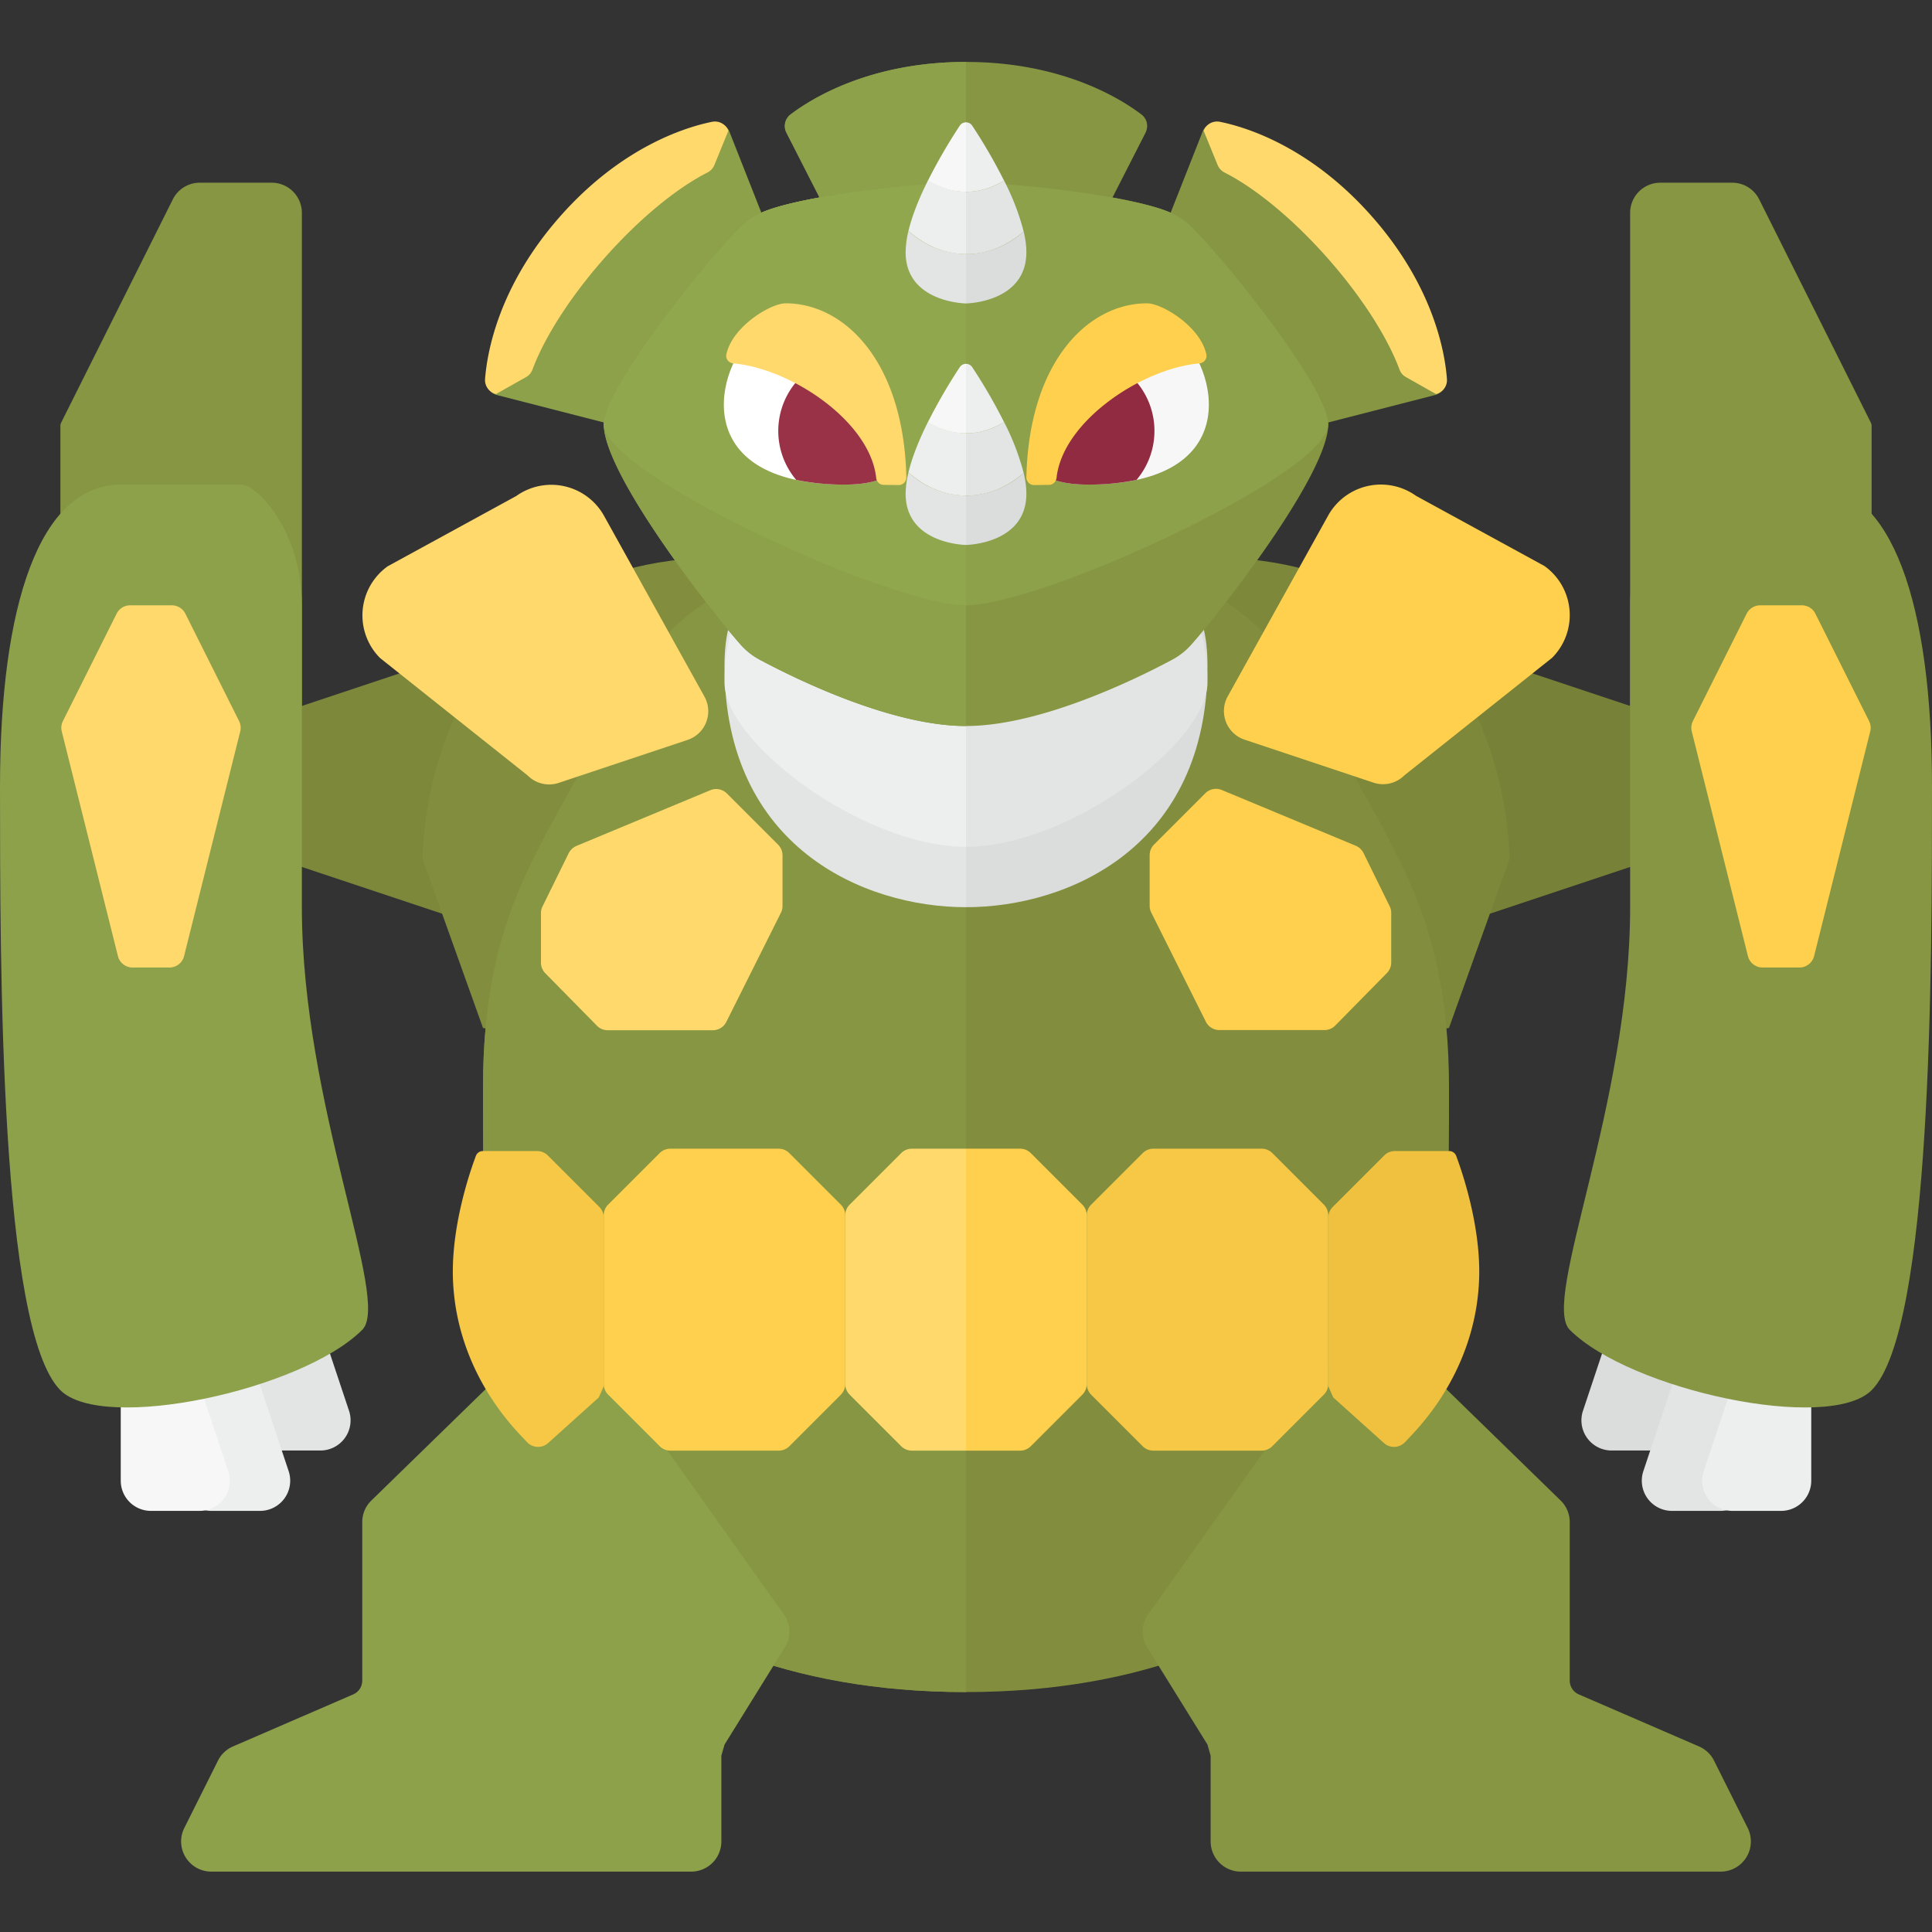 <svg xmlns="http://www.w3.org/2000/svg" width="32" height="32"><rect width="100%" height="100%" fill="#333333" stroke="none"/><path fill="#E3E5E5" d="M4.125 21.026h.785c.054 0 .102.034.119.085l.752 2.256a.5.5 0 01-.474.658H4.5a.5.5 0 01-.5-.5V21.15c0-.068.056-.124.125-.124z"/><path fill="#EDEEEE" d="M3.125 22.026h.785c.054 0 .102.034.119.085l.752 2.256a.5.5 0 01-.474.658H3.5a.5.5 0 01-.5-.5V22.15c0-.068.056-.124.125-.124z"/><path fill="#F7F7F7" d="M2.125 22.026h.785c.054 0 .102.034.119.085l.752 2.256a.5.5 0 01-.474.658H2.5a.5.5 0 01-.5-.5V22.15c0-.068.056-.124.125-.124z"/><path fill="#869642" d="M28.691 3.026H27.5a.5.5 0 00-.5.5v10.5h4v-6.97A.132.132 0 0030.987 7l-1.849-3.697a.499.499 0 00-.447-.277zm-6.866 4.016l1.94-.498a.237.237 0 00.182-.246c-.032-.437-.219-1.535-1.243-2.695s-2.091-1.482-2.52-1.568a.236.236 0 00-.267.15l-.735 1.864 2.643 2.993z"/><path fill="#FFD96C" d="M20.203 2.017c.429.086 1.496.408 2.52 1.568s1.211 2.259 1.243 2.695a.236.236 0 01-.182.246l-.497-.28a.237.237 0 01-.107-.126c-.195-.524-.613-1.189-1.186-1.839-.585-.663-1.208-1.168-1.709-1.422a.246.246 0 01-.117-.125l-.232-.568a.238.238 0 01.267-.149z"/><path fill="#778238" d="M22 10.026l6 2v2l-6 2z"/><path fill="#7D883A" d="M16.001 11.474v2.757L19 17.026c.683.512 4.163.167 5 0l1-2.795s.062-5-5-5l-3.999 2.243z"/><path fill="#828E3D" d="M22 12.026c-1.163-2.383-2.959-3-6-3s-4.837.618-6 3c-.976 2-2 3-2 6s0 6 2 8c1 1 3 2 6 2s5-1 6-2c2-2 2-5 2-8s-1.024-4-2-6z"/><path fill="#869642" d="M3.309 3.026H4.5a.5.5 0 01.5.5v10.5H1v-6.97c0-.02.005-.039.013-.056l1.849-3.697a.499.499 0 01.447-.277z"/><path fill="#7D883A" d="M10 10.026l-6 2v2l6 2z"/><path fill="#828E3D" d="M15.999 11.474v2.757L13 17.026c-.683.512-4.163.167-5 0l-1-2.795s-.062-5 5-5l3.999 2.243z"/><path fill="#869642" d="M16 9.026c-3.041 0-4.837.618-6 3-.976 2-2 3-2 6s0 6 2 8c1 1 3 2 6 2v-19z"/><path fill="#8DA04A" d="M8.995 22.082l-2.844 2.771a.498.498 0 00-.151.358v2.625c0 .1-.059.19-.151.229l-1.991.862a.498.498 0 00-.248.235l-.557 1.114a.5.5 0 00.448.724h7.947a.5.5 0 00.5-.5v-1.42l.053-.185 1.021-1.646a.501.501 0 00-.021-.485l-3.247-4.568a.502.502 0 00-.759-.114z"/><path fill="#FFD96C" d="M6.422 9.379L8.55 8.216a1 1 0 011.455.328l1.663 2.994a.5.5 0 01-.279.717l-2.135.712a.5.5 0 01-.512-.121l-2.447-1.947a1 1 0 01.127-1.52zm3.126 4.632l2.218-.923a.25.25 0 01.273.054l.849.849c.047.047.073.11.073.177v.837a.256.256 0 01-.026.112l-.905 1.809a.25.25 0 01-.224.138h-1.741a.249.249 0 01-.178-.075l-.855-.869a.25.25 0 01-.072-.175v-.822c0-.038.009-.076.026-.11l.433-.881a.262.262 0 01.129-.121zM16 19.026h-.896a.25.25 0 00-.177.073l-.854.854a.249.249 0 00-.073.177v2.793c0 .066.026.13.073.177l.854.854c.047.047.11.073.177.073H16v-5.001z"/><path fill="#FFD04D" d="M12.896 19.026h-1.793a.25.25 0 00-.177.073l-.854.854a.252.252 0 00-.072.177v2.793c0 .066.026.13.073.177l.854.854c.047.047.11.073.177.073h1.793a.25.25 0 00.177-.073l.854-.854a.256.256 0 00.072-.177V20.13a.25.25 0 00-.073-.177l-.854-.854a.249.249 0 00-.177-.073z"/><path fill="#F7C845" d="M8.896 19.065h-.897a.124.124 0 00-.117.08c-.096.256-.382 1.088-.382 1.92 0 .125.007.25.02.373.089.869.487 1.677 1.084 2.315l.125.133a.25.25 0 00.35.015l.839-.755.082-.185v-2.793a.25.25 0 00-.073-.177l-.854-.854a.252.252 0 00-.177-.072z"/><path fill="#8DA04A" d="M2 8.026c-1.346 0-2 2-2 5s0 9 1 10c.707.707 4 0 5-1 .482-.482-1-3.712-1-7v-5c0-1.247-.753-2-1-2H2z"/><path fill="#FFD96C" d="M2.155 10.026h.691c.095 0 .181.054.224.138l.89 1.779a.25.25 0 01.019.172l-.93 3.721a.25.25 0 01-.243.189h-.61a.25.25 0 01-.243-.189l-.93-3.721a.25.25 0 01.019-.172l.89-1.779a.248.248 0 01.223-.138z"/><path fill="#DADDDC" d="M27.875 21.026h-.785a.125.125 0 00-.119.085l-.752 2.256a.5.5 0 00.474.658h.807a.5.5 0 00.5-.5V21.15a.125.125 0 00-.125-.124z"/><path fill="#E3E5E5" d="M28.875 22.026h-.785a.125.125 0 00-.119.085l-.752 2.256a.5.5 0 00.474.658h.807a.5.5 0 00.5-.5V22.15a.125.125 0 00-.125-.124z"/><path fill="#EDEEEE" d="M29.875 22.026h-.785a.125.125 0 00-.119.085l-.752 2.256a.5.5 0 00.474.658h.807a.5.5 0 00.5-.5V22.15a.125.125 0 00-.125-.124z"/><path fill="#869642" d="M23.005 22.082l2.844 2.771a.498.498 0 01.151.358v2.625c0 .1.059.19.151.229l1.991.862c.108.047.196.13.248.235l.557 1.114a.5.5 0 01-.448.724h-7.947a.5.5 0 01-.5-.5v-1.42l-.053-.185-1.021-1.646a.501.501 0 01.021-.485l3.247-4.568a.502.502 0 01.759-.114z"/><path fill="#FFD04D" d="M25.581 9.375l-2.128-1.163a1 1 0 00-1.455.328l-1.663 2.994a.5.5 0 00.279.717l2.135.712a.5.5 0 00.512-.121l2.447-1.947a1 1 0 00-.127-1.52zm-3.126 4.633l-2.218-.923a.25.25 0 00-.273.054l-.849.849a.249.249 0 00-.073.177v.837c0 .039.009.077.026.112l.905 1.809a.25.25 0 00.224.138h1.741a.249.249 0 00.178-.075l.855-.869a.25.25 0 00.072-.175v-.822a.247.247 0 00-.026-.11l-.433-.881a.254.254 0 00-.129-.121zM16 19.026h.896a.25.25 0 01.177.073l.854.854c.047.047.073.11.073.177v2.793a.25.25 0 01-.073.177l-.854.854a.249.249 0 01-.177.073H16v-5.001z"/><path fill="#F7C845" d="M19.104 19.026h1.793a.25.25 0 01.177.073l.854.854c.046.047.072.11.072.177v2.793a.25.25 0 01-.073.177l-.854.854a.249.249 0 01-.177.073h-1.793a.25.25 0 01-.177-.073l-.854-.854a.256.256 0 01-.072-.177V20.13a.25.25 0 01.073-.177l.854-.854a.249.249 0 01.177-.073z"/><path fill="#F0C13E" d="M23.104 19.065h.898c.052 0 .098.031.117.08.096.256.382 1.088.382 1.92 0 .125-.007.25-.02.373-.089.869-.487 1.677-1.084 2.315l-.125.133a.25.25 0 01-.35.015l-.839-.755a14.93 14.93 0 01-.082-.185v-2.793a.25.25 0 01.073-.177l.854-.854a.248.248 0 01.176-.072z"/><path fill="#869642" d="M30 8.026c1.346 0 2 2 2 5s0 9-1 10c-.707.707-4 0-5-1-.482-.482 1-3.712 1-7v-5c0-1.247.753-2 1-2h2z"/><path fill="#FFD04D" d="M29.845 10.026h-.691a.252.252 0 00-.224.138l-.89 1.779a.25.25 0 00-.019.172l.93 3.721a.25.25 0 00.243.189h.61a.25.25 0 00.243-.189l.93-3.721a.25.25 0 00-.019-.172l-.89-1.779a.248.248 0 00-.223-.138z"/><path fill="#8DA04A" d="M10.175 7.042l-1.94-.498a.237.237 0 01-.182-.246c.032-.437.219-1.535 1.243-2.695s2.091-1.482 2.52-1.568a.236.236 0 01.267.15l.735 1.864-2.643 2.993z"/><path fill="#FFD96C" d="M11.797 2.017c-.429.086-1.496.408-2.52 1.568S8.067 5.844 8.034 6.28a.237.237 0 00.182.246l.497-.28a.237.237 0 00.107-.126c.195-.524.613-1.189 1.186-1.839.585-.663 1.208-1.168 1.709-1.422a.246.246 0 00.117-.125l.232-.568a.238.238 0 00-.267-.149z"/><path fill="#E3E5E5" d="M16 9.305c-2.423 0-4-.279-4 1.721 0 3 2.302 4 4 4V9.305z"/><path fill="#EDEEEE" d="M16 8.305c-2.423 0-4 1-4 3 0 1 2.302 2.721 4 2.721V8.305z"/><path fill="#DADDDC" d="M16 9.305c2.423 0 4-.279 4 1.721 0 3-2.302 4-4 4V9.305z"/><path fill="#E3E5E5" d="M16 8.305c2.423 0 4 1 4 3 0 1-2.302 2.721-4 2.721V8.305z"/><path fill="#869642" d="M13.959 4.026l-.931-1.824a.241.241 0 01.066-.306c.356-.27 1.325-.87 2.906-.87s2.55.6 2.906.87c.096.073.12.2.066.306l-.931 1.824h-4.082z"/><path fill="#8DA04A" d="M16 4.026h-2.041l-.931-1.824a.241.241 0 01.066-.306c.356-.27 1.325-.87 2.906-.87v3z"/><path fill="#869642" d="M19.717 3.742a1.126 1.126 0 00-.321-.216c-.585-.267-2.479-.5-3.396-.5s-2.811.232-3.396.5a1.147 1.147 0 00-.321.216C11.76 4.237 10 6.42 10 7.026c0 .82 1.752 3.067 2.262 3.645.095.108.198.189.324.257.542.29 2.159 1.097 3.414 1.097s2.872-.807 3.414-1.097c.126-.068.229-.15.324-.257.51-.578 2.262-2.824 2.262-3.645 0-.606-1.76-2.789-2.283-3.284z"/><path fill="#8DA04A" d="M16 3.026c-.917 0-2.811.232-3.396.5a1.147 1.147 0 00-.321.216C11.76 4.237 10 6.42 10 7.026c0 .82 1.752 3.067 2.262 3.645.095.108.198.189.324.257.542.29 2.159 1.097 3.414 1.097V3.026z"/><path fill="#8DA04A" d="M19.717 3.742a1.126 1.126 0 00-.321-.216c-.585-.267-2.479-.5-3.396-.5s-2.811.232-3.396.5a1.147 1.147 0 00-.321.216C11.76 4.237 10 6.42 10 7.026c0 .82 4.745 3 6 3s6-2.18 6-3c0-.606-1.76-2.789-2.283-3.284z"/><path fill="#90A74E" d="M16 3.026c-.917 0-2.811.232-3.396.5a1.147 1.147 0 00-.321.216C11.76 4.237 10 6.42 10 7.026c0 .82 4.745 3 6 3v-7z"/><path fill="#E3E5E5" d="M15.047 7.825a1.574 1.574 0 00-.047.352c0 .837 1 .849 1 .849v-.818a1.44 1.44 0 01-.953-.383z"/><path fill="#DADDDC" d="M16.005 8.209L16 8.208v.818s1-.012 1-.849c0-.106-.016-.222-.045-.343a1.44 1.44 0 01-.95.375z"/><path fill="#EDEEEE" d="M16 8.208V7.176a1.199 1.199 0 01-.628-.191c-.138.276-.261.57-.325.84.27.239.598.382.953.383z"/><path fill="#E3E5E5" d="M16.005 7.177L16 7.176v1.032l.005.001c.353 0 .68-.14.95-.375a4.03 4.03 0 00-.325-.844 1.19 1.19 0 01-.625.187z"/><path fill="#EDEEEE" d="M16.104 6.083A.124.124 0 0016 6.026v1.15l.005.001c.225 0 .435-.071.625-.186a8.92 8.92 0 00-.526-.908z"/><path fill="#F7F7F7" d="M15.896 6.083A.124.124 0 0116 6.026v1.15l-.005.001c-.225 0-.435-.071-.625-.186a8.92 8.92 0 01.526-.908z"/><path fill="#E3E5E5" d="M15.047 3.825a1.574 1.574 0 00-.047.352c0 .837 1 .849 1 .849v-.818a1.44 1.44 0 01-.953-.383z"/><path fill="#DADDDC" d="M16.005 4.209L16 4.208v.818s1-.012 1-.849c0-.106-.016-.222-.045-.343a1.44 1.44 0 01-.95.375z"/><path fill="#EDEEEE" d="M16 4.208V3.176a1.199 1.199 0 01-.628-.191c-.138.276-.261.57-.325.84.27.239.598.382.953.383z"/><path fill="#E3E5E5" d="M16.005 3.177L16 3.176v1.032l.005.001c.353 0 .68-.14.95-.375a4.03 4.03 0 00-.325-.844 1.19 1.19 0 01-.625.187z"/><path fill="#EDEEEE" d="M16.104 2.083A.124.124 0 0016 2.026v1.15l.005.001c.225 0 .435-.071.625-.186a8.92 8.92 0 00-.526-.908z"/><path fill="#F7F7F7" d="M15.896 2.083A.124.124 0 0116 2.026v1.15l-.005.001c-.225 0-.435-.071-.625-.186a8.92 8.92 0 01.526-.908z"/><path fill="#FFF" d="M12.5 5.541c1.692.026 2.425.985 2.425 1.985 0 0 .047.5-.925.5-2.668 0-2.122-1.994-1.5-2.485z"/><path fill="#993147" d="M13.97 5.894a1.256 1.256 0 00-.782 2.055 3.9 3.9 0 00.812.077c.971 0 .925-.5.925-.5 0-.638-.299-1.259-.955-1.632z"/><path fill="#FFD96C" d="M14.512 7.913c-.102-.937-1.414-1.81-2.365-1.894-.076-.007-.132-.075-.116-.15.099-.462.734-.845.982-.845.978 0 1.956.968 1.999 2.881a.127.127 0 01-.128.129l-.249-.003a.128.128 0 01-.123-.118z"/><path fill="#F7F7F7" d="M19.512 5.541c-1.692.026-2.425.985-2.425 1.985 0 0-.047.5.925.5 2.668 0 2.121-1.994 1.5-2.485z"/><path fill="#912B41" d="M18.042 5.894a1.256 1.256 0 01.782 2.055 3.9 3.9 0 01-.812.077c-.971 0-.925-.5-.925-.5 0-.638.299-1.259.955-1.632z"/><path fill="#FFD04D" d="M17.5 7.913c.102-.937 1.414-1.81 2.365-1.894.076-.007.132-.075.116-.15-.099-.462-.734-.845-.982-.845-.978 0-1.956.968-1.999 2.881a.127.127 0 00.128.129l.249-.003c.065-.001.115-.053.123-.118z"/></svg>